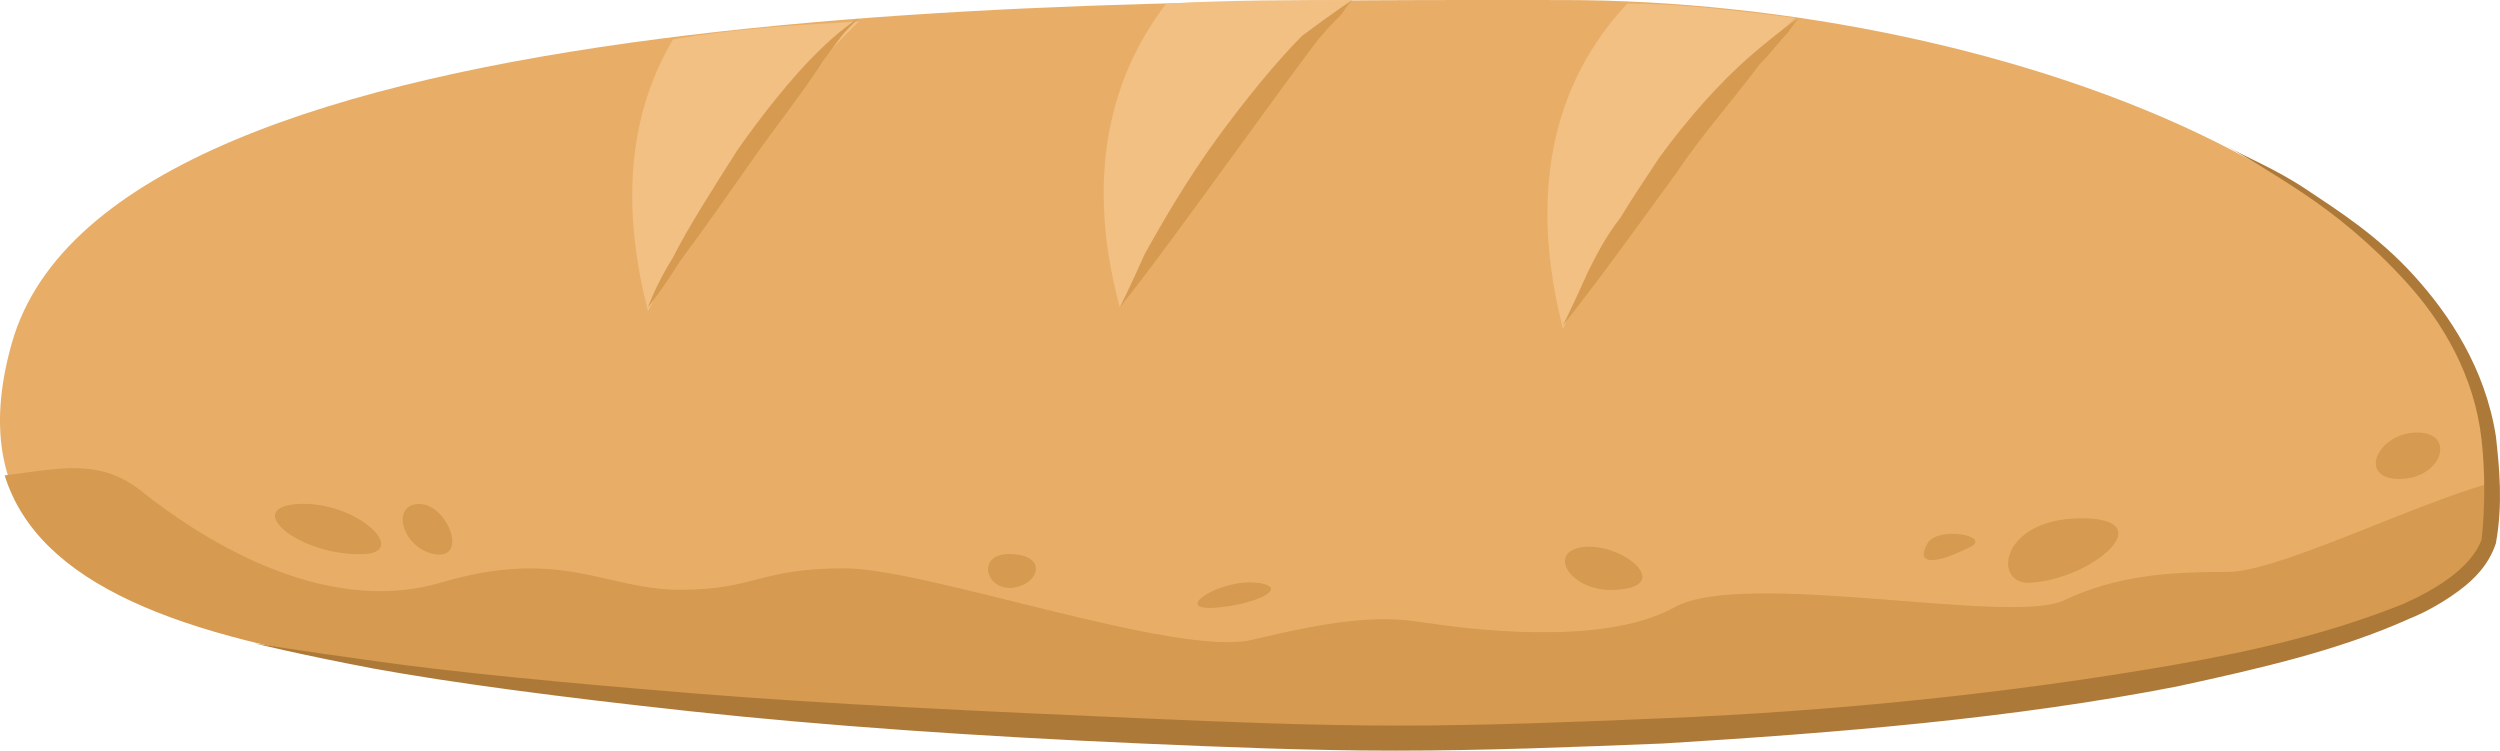 <svg version="1.1" xmlns="http://www.w3.org/2000/svg" xmlns:xlink="http://www.w3.org/1999/xlink" width="130.859" height="39.29" viewBox="0,0,130.859,39.29"><g transform="translate(-174.571,-160.355)"><g data-paper-data="{&quot;isPaintingLayer&quot;:true}" fill-rule="nonzero" stroke="none" stroke-width="1" stroke-linecap="butt" stroke-linejoin="miter" stroke-miterlimit="10" stroke-dasharray="" stroke-dashoffset="0" style="mix-blend-mode: normal"><g><path d="M238.424,198.709c-39.849,-2.806 -68.473,-1.871 -63.235,-20.392c5.238,-18.521 57.996,-17.96 81.195,-17.96c23.198,0 51.822,10.477 48.455,28.063c-2.058,9.354 -53.132,11.225 -66.415,10.29z" fill="#e8ae68"/><path d="M304.652,188.42c-1.871,9.354 -52.945,11.225 -66.602,10.29c-33.862,-2.432 -59.68,-2.058 -63.235,-13.47c2.993,-0.374 5.051,-0.935 7.296,0.935c2.619,2.058 9.167,6.548 15.528,4.677c6.361,-1.871 8.606,0.374 12.535,0.374c3.929,0 4.116,-1.123 8.606,-1.123c4.303,0 17.399,4.677 21.328,3.742c3.929,-0.935 6.361,-1.31 8.793,-0.935c2.432,0.374 9.541,1.31 13.283,-0.748c3.555,-2.058 17.586,0.935 20.392,-0.374c2.806,-1.31 5.425,-1.497 8.606,-1.497c2.619,0 9.728,-3.555 13.844,-4.677c0,0.935 -0.187,1.871 -0.374,2.806z" fill="#d69a51"/><path d="M219.528,161.48c-6.735,6.548 -11.038,15.154 -11.038,15.154c-1.684,-6.548 -0.561,-11.038 1.31,-14.218c3.18,-0.561 6.361,-0.748 9.728,-0.935z" fill="#f2c083"/><path d="M233.186,176.446c-2.058,-7.67 0,-12.722 2.432,-15.902c3.368,-0.187 6.735,-0.187 9.728,-0.187c-7.483,6.548 -12.161,16.089 -12.161,16.089z" fill="#f2c083"/><path d="M256.384,177.569c-2.245,-8.793 0.561,-14.031 3.368,-17.025c2.806,0 5.8,0.374 8.793,0.748c-7.296,6.548 -12.161,16.089 -12.161,16.276z" fill="#f2c083"/><path d="M187.911,194.032c0,0 2.245,0.374 6.361,0.935c3.929,0.561 9.728,1.123 16.651,1.684c6.922,0.561 14.967,0.935 23.573,1.31c4.303,0.187 8.793,0.374 13.283,0.374c4.49,0 9.167,-0.187 13.657,-0.374c9.167,-0.374 18.334,-1.31 26.94,-2.806c4.303,-0.748 8.232,-1.684 11.973,-3.18c1.684,-0.748 3.555,-1.871 4.116,-3.368c0.187,-1.684 0.187,-3.555 0,-5.238c-0.374,-3.368 -2.058,-6.174 -3.929,-8.232c-1.871,-2.058 -3.742,-3.555 -5.425,-4.677c-1.684,-1.123 -2.993,-1.871 -3.929,-2.432c-0.935,-0.561 -1.497,-0.748 -1.497,-0.748c0,0 0.561,0.187 1.497,0.748c0.935,0.561 2.432,1.123 4.116,2.245c1.684,1.123 3.742,2.432 5.613,4.49c1.871,2.058 3.742,4.864 4.303,8.419c0.187,1.684 0.374,3.555 0,5.613c-0.374,1.123 -1.123,1.871 -1.871,2.432c-0.748,0.561 -1.684,1.123 -2.619,1.497c-3.742,1.684 -7.858,2.619 -12.161,3.555c-8.606,1.684 -17.773,2.432 -26.94,2.993c-4.677,0.187 -9.354,0.374 -14.031,0.374c-4.49,0 -8.98,-0.187 -13.283,-0.374c-8.606,-0.374 -16.651,-0.935 -23.573,-1.684c-6.922,-0.748 -12.535,-1.497 -16.651,-2.245c-3.929,-0.748 -6.174,-1.31 -6.174,-1.31z" fill="#ad7939"/><path d="M259.19,191.226c-2.432,0.187 -3.742,-2.058 -1.684,-2.245c2.058,-0.187 4.677,2.058 1.684,2.245z" fill="#d69a51"/><path d="M238.237,192.161c-2.432,0.187 0.187,-1.497 2.058,-1.31c1.871,0.187 0.187,1.123 -2.058,1.31z" fill="#d69a51"/><path d="M280.892,190.852c-2.058,0.187 -1.684,-3.368 2.619,-3.368c4.303,0 0.561,3.18 -2.619,3.368z" fill="#d69a51"/><path d="M277.712,188.981c-2.245,1.123 -2.806,0.748 -2.245,-0.187c0.561,-0.935 3.368,-0.374 2.245,0.187z" fill="#d69a51"/><path d="M193.711,189.355c-3.368,0.187 -6.548,-2.432 -3.555,-2.619c2.993,-0.187 5.8,2.432 3.555,2.619z" fill="#d69a51"/><path d="M197.265,189.355c-1.684,-0.374 -2.245,-2.619 -0.748,-2.619c1.497,0 2.619,2.993 0.748,2.619z" fill="#d69a51"/><path d="M227.947,191.039c-1.684,0.561 -2.432,-1.684 -0.561,-1.684c1.871,0 1.684,1.31 0.561,1.684z" fill="#d69a51"/><path d="M300.162,185.426c-2.245,0 -1.123,-2.432 0.935,-2.432c2.058,0 1.31,2.432 -0.935,2.432z" fill="#d69a51"/></g><path d="M256.384,177.382c0,0 0.561,-1.123 1.31,-2.806c0.374,-0.748 0.935,-1.871 1.684,-2.806c0.561,-0.935 1.31,-2.058 2.058,-3.18c1.497,-2.058 3.18,-3.929 4.677,-5.238c1.497,-1.31 2.619,-2.058 2.619,-2.058c0,0 -0.187,0.187 -0.561,0.748c-0.374,0.374 -0.935,1.123 -1.497,1.684c-0.561,0.748 -1.31,1.684 -2.058,2.619c-0.748,0.935 -1.497,1.871 -2.245,2.993c-1.497,2.058 -2.993,4.116 -4.116,5.613c-1.123,1.497 -1.871,2.432 -1.871,2.432z" fill="#d69a51"/><g fill="#d69a51"><path d="M233.186,176.446c0,0 0.561,-1.123 1.31,-2.806c0.935,-1.684 2.245,-3.929 3.742,-5.987c1.497,-2.058 3.18,-4.116 4.49,-5.425c1.497,-1.123 2.619,-1.871 2.619,-1.871c0,0 -0.187,0.187 -0.561,0.748c-0.374,0.374 -0.935,0.935 -1.497,1.684c-1.123,1.497 -2.619,3.555 -4.116,5.613c-1.497,2.058 -2.993,4.116 -4.116,5.613c-1.123,1.497 -1.871,2.432 -1.871,2.432z"/><path d="M208.49,176.446c0,0 0.374,-1.123 1.31,-2.619c0.748,-1.497 2.058,-3.555 3.368,-5.613c1.31,-1.871 2.806,-3.742 4.116,-5.051c1.31,-1.31 2.245,-1.871 2.245,-1.871c0,0 -0.187,0.187 -0.561,0.561c-0.374,0.374 -0.748,0.935 -1.31,1.684c-0.935,1.497 -2.432,3.368 -3.742,5.238c-1.31,1.871 -2.619,3.742 -3.742,5.238c-0.935,1.497 -1.684,2.432 -1.684,2.432z"/></g></g></g></svg>